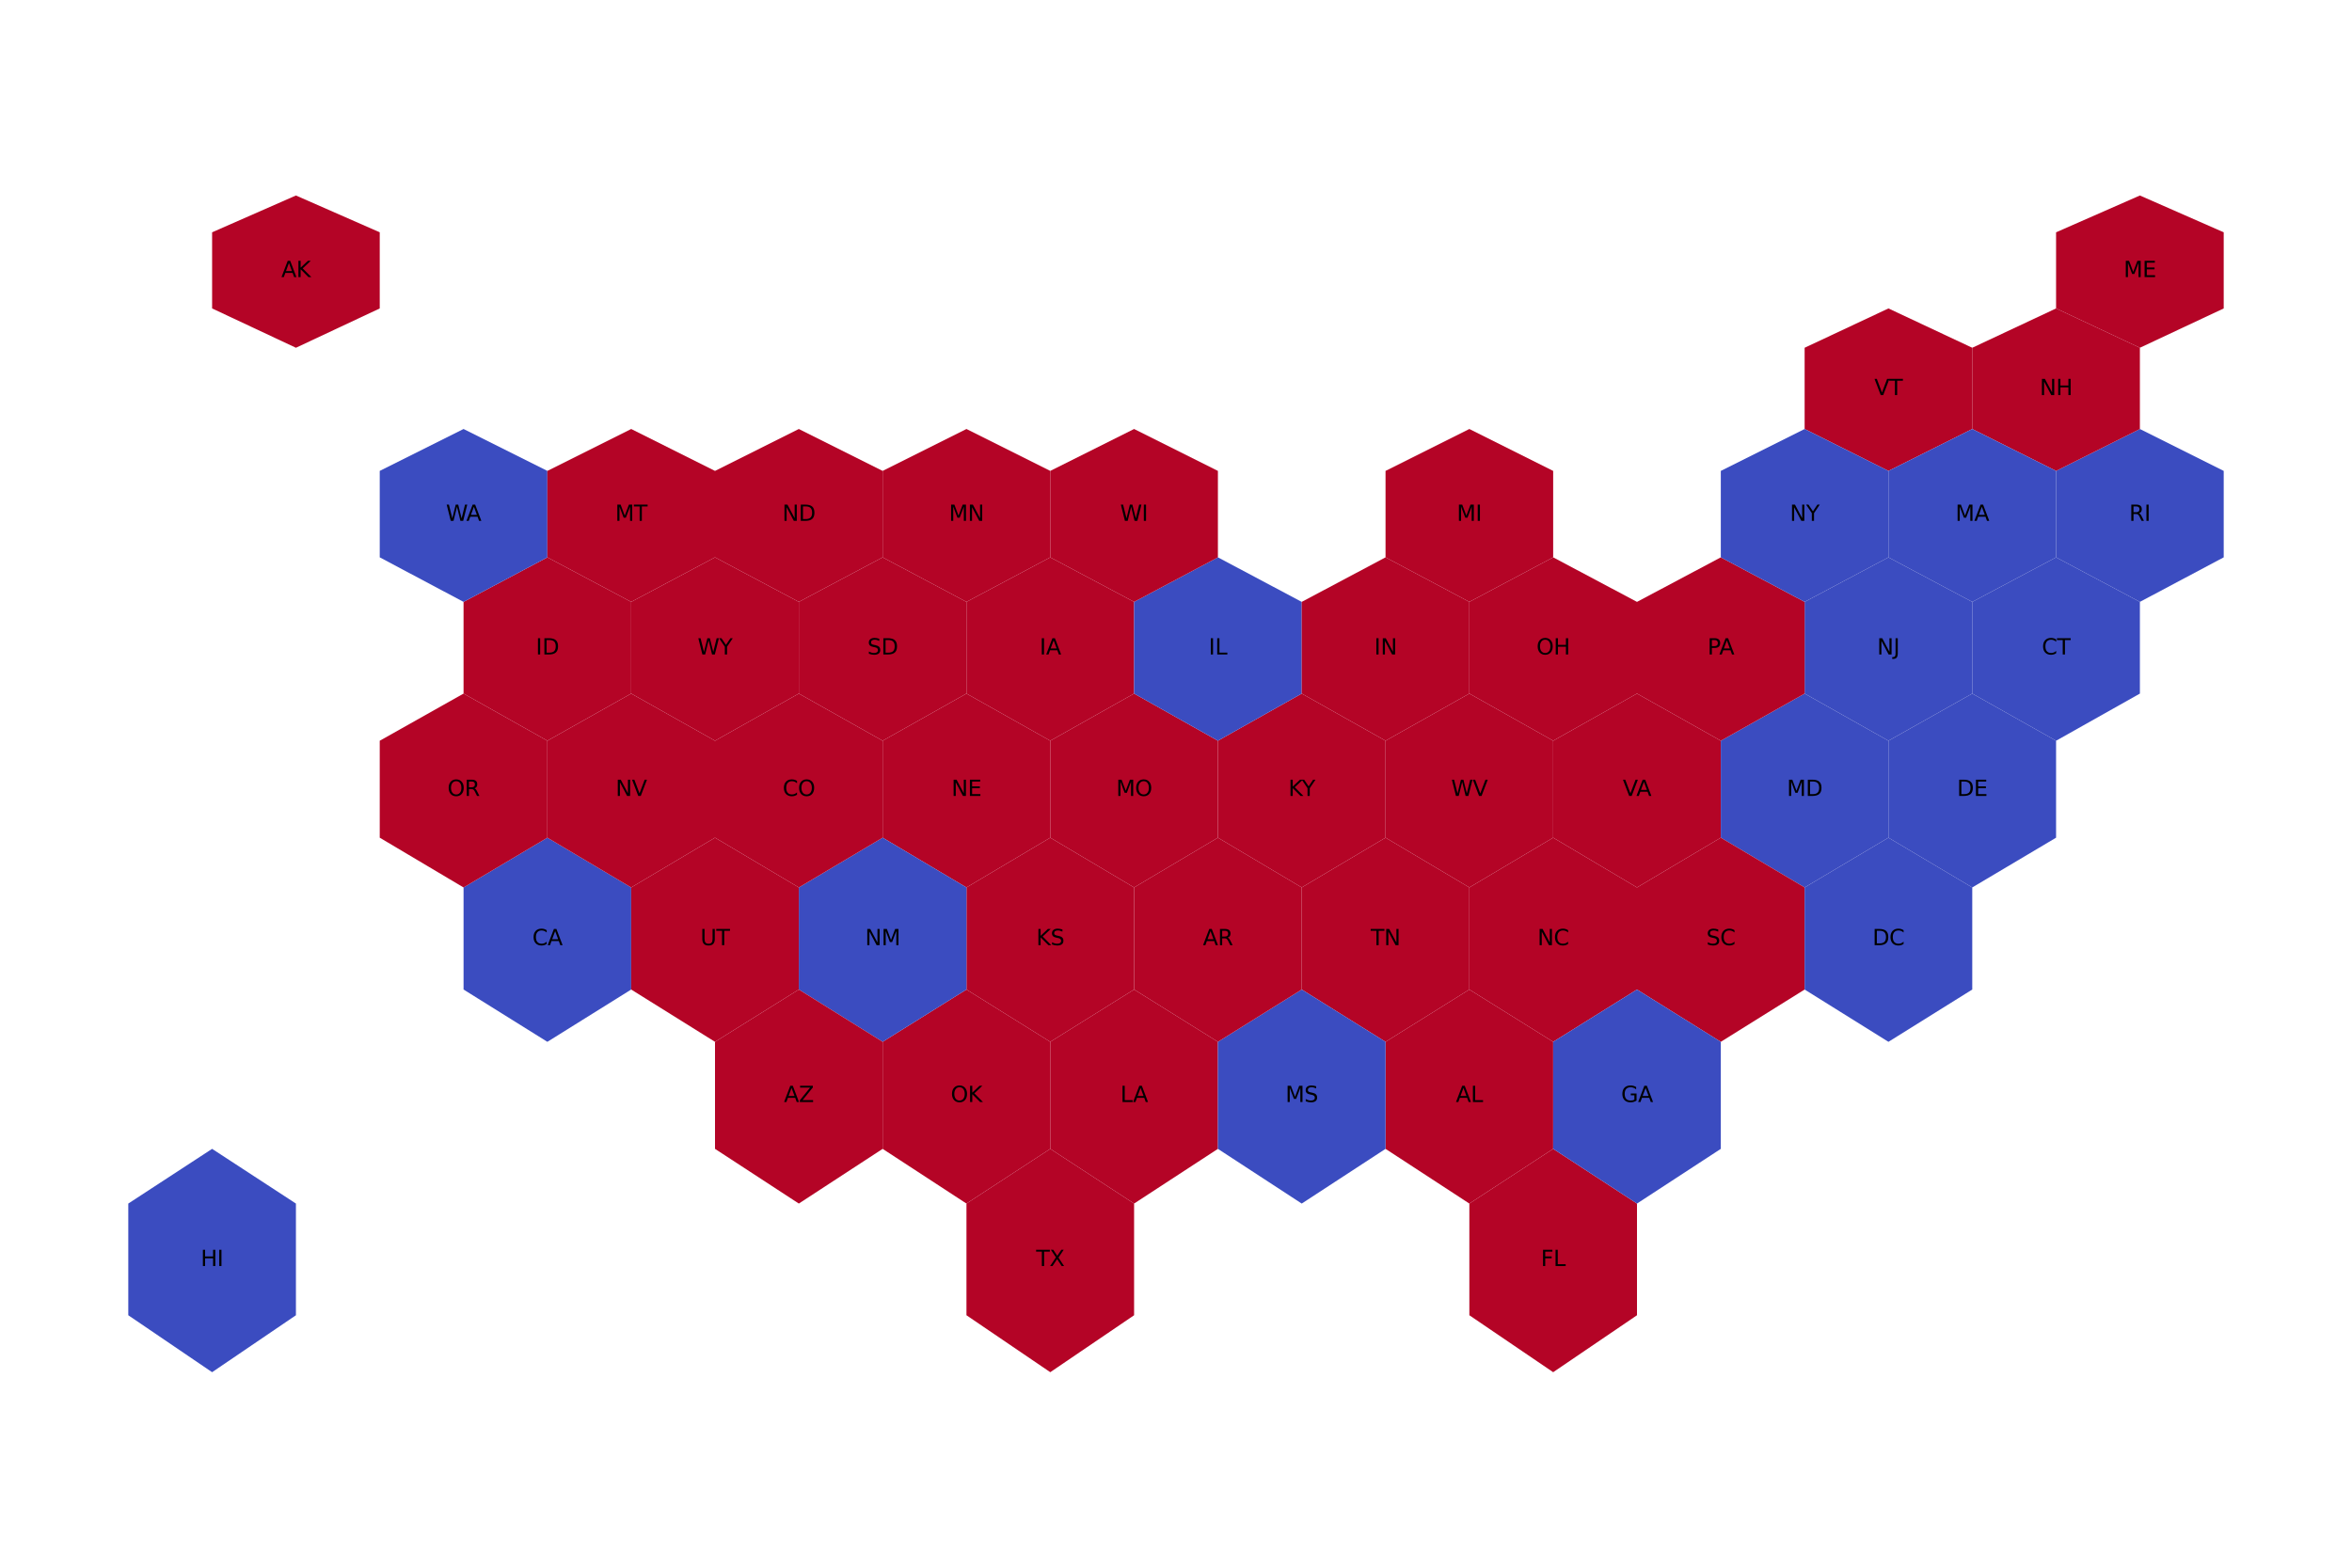 <?xml version="1.0" encoding="utf-8" standalone="no"?>
<!DOCTYPE svg PUBLIC "-//W3C//DTD SVG 1.1//EN"
  "http://www.w3.org/Graphics/SVG/1.1/DTD/svg11.dtd">
<svg xmlns:xlink="http://www.w3.org/1999/xlink" width="1080pt" height="720pt" viewBox="0 0 1080 720" xmlns="http://www.w3.org/2000/svg" version="1.1">
 <defs>
  <style type="text/css">*{stroke-linejoin: round; stroke-linecap: butt}</style>
 </defs>
 <g id="figure_1">
  <g id="patch_1">
   <path d="M 0 720 
L 1080 720 
L 1080 0 
L 0 0 
z
" style="fill: #ffffff"/>
  </g>
  <g id="axes_1">
   <g id="PatchCollection_1">
    <path d="M 982.604 89.784 
L 1021.091 106.692 
L 1021.091 141.656 
L 982.604 159.719 
L 944.116 141.656 
L 944.116 106.692 
L 982.604 89.784 
" clip-path="url(#p079086d61d)" style="fill: #b40426"/>
    <path d="M 982.604 197.027 
L 1021.091 216.276 
L 1021.091 255.976 
L 982.604 276.429 
L 944.116 255.976 
L 944.116 216.276 
L 982.604 197.027 
" clip-path="url(#p079086d61d)" style="fill: #3b4cc0"/>
    <path d="M 867.142 141.656 
L 905.629 159.719 
L 905.629 197.027 
L 867.142 216.276 
L 828.655 197.027 
L 828.655 159.719 
L 867.142 141.656 
" clip-path="url(#p079086d61d)" style="fill: #b40426"/>
    <path d="M 443.782 454.466 
L 482.269 478.484 
L 482.269 527.641 
L 443.782 552.765 
L 405.295 527.641 
L 405.295 478.484 
L 443.782 454.466 
" clip-path="url(#p079086d61d)" style="fill: #b40426"/>
    <path d="M 713.193 384.727 
L 751.68 407.583 
L 751.68 454.466 
L 713.193 478.484 
L 674.705 454.466 
L 674.705 407.583 
L 713.193 384.727 
" clip-path="url(#p079086d61d)" style="fill: #b40426"/>
    <path d="M 751.68 318.545 
L 790.167 340.206 
L 790.167 384.727 
L 751.68 407.583 
L 713.193 384.727 
L 713.193 340.206 
L 751.68 318.545 
" clip-path="url(#p079086d61d)" style="fill: #b40426"/>
    <path d="M 674.705 318.545 
L 713.193 340.206 
L 713.193 384.727 
L 674.705 407.583 
L 636.218 384.727 
L 636.218 340.206 
L 674.705 318.545 
" clip-path="url(#p079086d61d)" style="fill: #b40426"/>
    <path d="M 251.345 384.727 
L 289.833 407.583 
L 289.833 454.466 
L 251.345 478.484 
L 212.858 454.466 
L 212.858 407.583 
L 251.345 384.727 
" clip-path="url(#p079086d61d)" style="fill: #3b4cc0"/>
    <path d="M 482.269 384.727 
L 520.756 407.583 
L 520.756 454.466 
L 482.269 478.484 
L 443.782 454.466 
L 443.782 407.583 
L 482.269 384.727 
" clip-path="url(#p079086d61d)" style="fill: #b40426"/>
    <path d="M 597.731 318.545 
L 636.218 340.206 
L 636.218 384.727 
L 597.731 407.583 
L 559.244 384.727 
L 559.244 340.206 
L 597.731 318.545 
" clip-path="url(#p079086d61d)" style="fill: #b40426"/>
    <path d="M 828.655 318.545 
L 867.142 340.206 
L 867.142 384.727 
L 828.655 407.583 
L 790.167 384.727 
L 790.167 340.206 
L 828.655 318.545 
" clip-path="url(#p079086d61d)" style="fill: #3b4cc0"/>
    <path d="M 520.756 318.545 
L 559.244 340.206 
L 559.244 384.727 
L 520.756 407.583 
L 482.269 384.727 
L 482.269 340.206 
L 520.756 318.545 
" clip-path="url(#p079086d61d)" style="fill: #b40426"/>
    <path d="M 443.782 318.545 
L 482.269 340.206 
L 482.269 384.727 
L 443.782 407.583 
L 405.295 384.727 
L 405.295 340.206 
L 443.782 318.545 
" clip-path="url(#p079086d61d)" style="fill: #b40426"/>
    <path d="M 405.295 384.727 
L 443.782 407.583 
L 443.782 454.466 
L 405.295 478.484 
L 366.807 454.466 
L 366.807 407.583 
L 405.295 384.727 
" clip-path="url(#p079086d61d)" style="fill: #3b4cc0"/>
    <path d="M 790.167 384.727 
L 828.655 407.583 
L 828.655 454.466 
L 790.167 478.484 
L 751.68 454.466 
L 751.68 407.583 
L 790.167 384.727 
" clip-path="url(#p079086d61d)" style="fill: #b40426"/>
    <path d="M 636.218 384.727 
L 674.705 407.583 
L 674.705 454.466 
L 636.218 478.484 
L 597.731 454.466 
L 597.731 407.583 
L 636.218 384.727 
" clip-path="url(#p079086d61d)" style="fill: #b40426"/>
    <path d="M 482.269 255.976 
L 520.756 276.429 
L 520.756 318.545 
L 482.269 340.206 
L 443.782 318.545 
L 443.782 276.429 
L 482.269 255.976 
" clip-path="url(#p079086d61d)" style="fill: #b40426"/>
    <path d="M 289.833 318.545 
L 328.32 340.206 
L 328.32 384.727 
L 289.833 407.583 
L 251.345 384.727 
L 251.345 340.206 
L 289.833 318.545 
" clip-path="url(#p079086d61d)" style="fill: #b40426"/>
    <path d="M 867.142 255.976 
L 905.629 276.429 
L 905.629 318.545 
L 867.142 340.206 
L 828.655 318.545 
L 828.655 276.429 
L 867.142 255.976 
" clip-path="url(#p079086d61d)" style="fill: #3b4cc0"/>
    <path d="M 405.295 255.976 
L 443.782 276.429 
L 443.782 318.545 
L 405.295 340.206 
L 366.807 318.545 
L 366.807 276.429 
L 405.295 255.976 
" clip-path="url(#p079086d61d)" style="fill: #b40426"/>
    <path d="M 713.193 255.976 
L 751.68 276.429 
L 751.68 318.545 
L 713.193 340.206 
L 674.705 318.545 
L 674.705 276.429 
L 713.193 255.976 
" clip-path="url(#p079086d61d)" style="fill: #b40426"/>
    <path d="M 328.32 255.976 
L 366.807 276.429 
L 366.807 318.545 
L 328.32 340.206 
L 289.833 318.545 
L 289.833 276.429 
L 328.32 255.976 
" clip-path="url(#p079086d61d)" style="fill: #b40426"/>
    <path d="M 867.142 384.727 
L 905.629 407.583 
L 905.629 454.466 
L 867.142 478.484 
L 828.655 454.466 
L 828.655 407.583 
L 867.142 384.727 
" clip-path="url(#p079086d61d)" style="fill: #3b4cc0"/>
    <path d="M 905.629 318.545 
L 944.116 340.206 
L 944.116 384.727 
L 905.629 407.583 
L 867.142 384.727 
L 867.142 340.206 
L 905.629 318.545 
" clip-path="url(#p079086d61d)" style="fill: #3b4cc0"/>
    <path d="M 713.193 527.641 
L 751.68 552.765 
L 751.68 604.063 
L 713.193 630.216 
L 674.705 604.063 
L 674.705 552.765 
L 713.193 527.641 
" clip-path="url(#p079086d61d)" style="fill: #b40426"/>
    <path d="M 944.116 141.656 
L 982.604 159.719 
L 982.604 197.027 
L 944.116 216.276 
L 905.629 197.027 
L 905.629 159.719 
L 944.116 141.656 
" clip-path="url(#p079086d61d)" style="fill: #b40426"/>
    <path d="M 97.396 527.641 
L 135.884 552.765 
L 135.884 604.063 
L 97.396 630.216 
L 58.909 604.063 
L 58.909 552.765 
L 97.396 527.641 
" clip-path="url(#p079086d61d)" style="fill: #3b4cc0"/>
    <path d="M 482.269 527.641 
L 520.756 552.765 
L 520.756 604.063 
L 482.269 630.216 
L 443.782 604.063 
L 443.782 552.765 
L 482.269 527.641 
" clip-path="url(#p079086d61d)" style="fill: #b40426"/>
    <path d="M 674.705 454.466 
L 713.193 478.484 
L 713.193 527.641 
L 674.705 552.765 
L 636.218 527.641 
L 636.218 478.484 
L 674.705 454.466 
" clip-path="url(#p079086d61d)" style="fill: #b40426"/>
    <path d="M 366.807 454.466 
L 405.295 478.484 
L 405.295 527.641 
L 366.807 552.765 
L 328.32 527.641 
L 328.32 478.484 
L 366.807 454.466 
" clip-path="url(#p079086d61d)" style="fill: #b40426"/>
    <path d="M 751.68 454.466 
L 790.167 478.484 
L 790.167 527.641 
L 751.68 552.765 
L 713.193 527.641 
L 713.193 478.484 
L 751.68 454.466 
" clip-path="url(#p079086d61d)" style="fill: #3b4cc0"/>
    <path d="M 520.756 454.466 
L 559.244 478.484 
L 559.244 527.641 
L 520.756 552.765 
L 482.269 527.641 
L 482.269 478.484 
L 520.756 454.466 
" clip-path="url(#p079086d61d)" style="fill: #b40426"/>
    <path d="M 597.731 454.466 
L 636.218 478.484 
L 636.218 527.641 
L 597.731 552.765 
L 559.244 527.641 
L 559.244 478.484 
L 597.731 454.466 
" clip-path="url(#p079086d61d)" style="fill: #3b4cc0"/>
    <path d="M 328.32 384.727 
L 366.807 407.583 
L 366.807 454.466 
L 328.32 478.484 
L 289.833 454.466 
L 289.833 407.583 
L 328.32 384.727 
" clip-path="url(#p079086d61d)" style="fill: #b40426"/>
    <path d="M 366.807 318.545 
L 405.295 340.206 
L 405.295 384.727 
L 366.807 407.583 
L 328.32 384.727 
L 328.32 340.206 
L 366.807 318.545 
" clip-path="url(#p079086d61d)" style="fill: #b40426"/>
    <path d="M 559.244 384.727 
L 597.731 407.583 
L 597.731 454.466 
L 559.244 478.484 
L 520.756 454.466 
L 520.756 407.583 
L 559.244 384.727 
" clip-path="url(#p079086d61d)" style="fill: #b40426"/>
    <path d="M 251.345 255.976 
L 289.833 276.429 
L 289.833 318.545 
L 251.345 340.206 
L 212.858 318.545 
L 212.858 276.429 
L 251.345 255.976 
" clip-path="url(#p079086d61d)" style="fill: #b40426"/>
    <path d="M 212.858 318.545 
L 251.345 340.206 
L 251.345 384.727 
L 212.858 407.583 
L 174.371 384.727 
L 174.371 340.206 
L 212.858 318.545 
" clip-path="url(#p079086d61d)" style="fill: #b40426"/>
    <path d="M 559.244 255.976 
L 597.731 276.429 
L 597.731 318.545 
L 559.244 340.206 
L 520.756 318.545 
L 520.756 276.429 
L 559.244 255.976 
" clip-path="url(#p079086d61d)" style="fill: #3b4cc0"/>
    <path d="M 790.167 255.976 
L 828.655 276.429 
L 828.655 318.545 
L 790.167 340.206 
L 751.68 318.545 
L 751.68 276.429 
L 790.167 255.976 
" clip-path="url(#p079086d61d)" style="fill: #b40426"/>
    <path d="M 636.218 255.976 
L 674.705 276.429 
L 674.705 318.545 
L 636.218 340.206 
L 597.731 318.545 
L 597.731 276.429 
L 636.218 255.976 
" clip-path="url(#p079086d61d)" style="fill: #b40426"/>
    <path d="M 828.655 197.027 
L 867.142 216.276 
L 867.142 255.976 
L 828.655 276.429 
L 790.167 255.976 
L 790.167 216.276 
L 828.655 197.027 
" clip-path="url(#p079086d61d)" style="fill: #3b4cc0"/>
    <path d="M 212.858 197.027 
L 251.345 216.276 
L 251.345 255.976 
L 212.858 276.429 
L 174.371 255.976 
L 174.371 216.276 
L 212.858 197.027 
" clip-path="url(#p079086d61d)" style="fill: #3b4cc0"/>
    <path d="M 520.756 197.027 
L 559.244 216.276 
L 559.244 255.976 
L 520.756 276.429 
L 482.269 255.976 
L 482.269 216.276 
L 520.756 197.027 
" clip-path="url(#p079086d61d)" style="fill: #b40426"/>
    <path d="M 905.629 197.027 
L 944.116 216.276 
L 944.116 255.976 
L 905.629 276.429 
L 867.142 255.976 
L 867.142 216.276 
L 905.629 197.027 
" clip-path="url(#p079086d61d)" style="fill: #3b4cc0"/>
    <path d="M 674.705 197.027 
L 713.193 216.276 
L 713.193 255.976 
L 674.705 276.429 
L 636.218 255.976 
L 636.218 216.276 
L 674.705 197.027 
" clip-path="url(#p079086d61d)" style="fill: #b40426"/>
    <path d="M 443.782 197.027 
L 482.269 216.276 
L 482.269 255.976 
L 443.782 276.429 
L 405.295 255.976 
L 405.295 216.276 
L 443.782 197.027 
" clip-path="url(#p079086d61d)" style="fill: #b40426"/>
    <path d="M 289.833 197.027 
L 328.32 216.276 
L 328.32 255.976 
L 289.833 276.429 
L 251.345 255.976 
L 251.345 216.276 
L 289.833 197.027 
" clip-path="url(#p079086d61d)" style="fill: #b40426"/>
    <path d="M 366.807 197.027 
L 405.295 216.276 
L 405.295 255.976 
L 366.807 276.429 
L 328.32 255.976 
L 328.32 216.276 
L 366.807 197.027 
" clip-path="url(#p079086d61d)" style="fill: #b40426"/>
    <path d="M 135.884 89.784 
L 174.371 106.692 
L 174.371 141.656 
L 135.884 159.719 
L 97.396 141.656 
L 97.396 106.692 
L 135.884 89.784 
" clip-path="url(#p079086d61d)" style="fill: #b40426"/>
    <path d="M 944.116 255.976 
L 982.604 276.429 
L 982.604 318.545 
L 944.116 340.206 
L 905.629 318.545 
L 905.629 276.429 
L 944.116 255.976 
" clip-path="url(#p079086d61d)" style="fill: #3b4cc0"/>
   </g>
   <g id="text_1">
    <!-- ME -->
    <g transform="translate(975.13 127.254) scale(0.1 -0.1)">
     <defs>
      <path id="DejaVuSans-4d" d="M 628 4666 
L 1569 4666 
L 2759 1491 
L 3956 4666 
L 4897 4666 
L 4897 0 
L 4281 0 
L 4281 4097 
L 3078 897 
L 2444 897 
L 1241 4097 
L 1241 0 
L 628 0 
L 628 4666 
z
" transform="scale(0.016)"/>
      <path id="DejaVuSans-45" d="M 628 4666 
L 3578 4666 
L 3578 4134 
L 1259 4134 
L 1259 2753 
L 3481 2753 
L 3481 2222 
L 1259 2222 
L 1259 531 
L 3634 531 
L 3634 0 
L 628 0 
L 628 4666 
z
" transform="scale(0.016)"/>
     </defs>
     <use xlink:href="#DejaVuSans-4d"/>
     <use xlink:href="#DejaVuSans-45" x="86.279"/>
    </g>
   </g>
   <g id="text_2">
    <!-- RI -->
    <g transform="translate(977.654 239.22) scale(0.1 -0.1)">
     <defs>
      <path id="DejaVuSans-52" d="M 2841 2188 
Q 3044 2119 3236 1894 
Q 3428 1669 3622 1275 
L 4263 0 
L 3584 0 
L 2988 1197 
Q 2756 1666 2539 1819 
Q 2322 1972 1947 1972 
L 1259 1972 
L 1259 0 
L 628 0 
L 628 4666 
L 2053 4666 
Q 2853 4666 3247 4331 
Q 3641 3997 3641 3322 
Q 3641 2881 3436 2590 
Q 3231 2300 2841 2188 
z
M 1259 4147 
L 1259 2491 
L 2053 2491 
Q 2509 2491 2742 2702 
Q 2975 2913 2975 3322 
Q 2975 3731 2742 3939 
Q 2509 4147 2053 4147 
L 1259 4147 
z
" transform="scale(0.016)"/>
      <path id="DejaVuSans-49" d="M 628 4666 
L 1259 4666 
L 1259 0 
L 628 0 
L 628 4666 
z
" transform="scale(0.016)"/>
     </defs>
     <use xlink:href="#DejaVuSans-52"/>
     <use xlink:href="#DejaVuSans-49" x="69.482"/>
    </g>
   </g>
   <g id="text_3">
    <!-- VT -->
    <g transform="translate(860.668 181.462) scale(0.1 -0.1)">
     <defs>
      <path id="DejaVuSans-56" d="M 1831 0 
L 50 4666 
L 709 4666 
L 2188 738 
L 3669 4666 
L 4325 4666 
L 2547 0 
L 1831 0 
z
" transform="scale(0.016)"/>
      <path id="DejaVuSans-54" d="M -19 4666 
L 3928 4666 
L 3928 4134 
L 2272 4134 
L 2272 0 
L 1638 0 
L 1638 4134 
L -19 4134 
L -19 4666 
z
" transform="scale(0.016)"/>
     </defs>
     <use xlink:href="#DejaVuSans-56"/>
     <use xlink:href="#DejaVuSans-54" x="68.408"/>
    </g>
   </g>
   <g id="text_4">
    <!-- OK -->
    <g transform="translate(436.567 506.129) scale(0.1 -0.1)">
     <defs>
      <path id="DejaVuSans-4f" d="M 2522 4238 
Q 1834 4238 1429 3725 
Q 1025 3213 1025 2328 
Q 1025 1447 1429 934 
Q 1834 422 2522 422 
Q 3209 422 3611 934 
Q 4013 1447 4013 2328 
Q 4013 3213 3611 3725 
Q 3209 4238 2522 4238 
z
M 2522 4750 
Q 3503 4750 4090 4092 
Q 4678 3434 4678 2328 
Q 4678 1225 4090 567 
Q 3503 -91 2522 -91 
Q 1538 -91 948 565 
Q 359 1222 359 2328 
Q 359 3434 948 4092 
Q 1538 4750 2522 4750 
z
" transform="scale(0.016)"/>
      <path id="DejaVuSans-4b" d="M 628 4666 
L 1259 4666 
L 1259 2694 
L 3353 4666 
L 4166 4666 
L 1850 2491 
L 4331 0 
L 3500 0 
L 1259 2247 
L 1259 0 
L 628 0 
L 628 4666 
z
" transform="scale(0.016)"/>
     </defs>
     <use xlink:href="#DejaVuSans-4f"/>
     <use xlink:href="#DejaVuSans-4b" x="78.711"/>
    </g>
   </g>
   <g id="text_5">
    <!-- NC -->
    <g transform="translate(705.961 434.107) scale(0.1 -0.1)">
     <defs>
      <path id="DejaVuSans-4e" d="M 628 4666 
L 1478 4666 
L 3547 763 
L 3547 4666 
L 4159 4666 
L 4159 0 
L 3309 0 
L 1241 3903 
L 1241 0 
L 628 0 
L 628 4666 
z
" transform="scale(0.016)"/>
      <path id="DejaVuSans-43" d="M 4122 4306 
L 4122 3641 
Q 3803 3938 3442 4084 
Q 3081 4231 2675 4231 
Q 1875 4231 1450 3742 
Q 1025 3253 1025 2328 
Q 1025 1406 1450 917 
Q 1875 428 2675 428 
Q 3081 428 3442 575 
Q 3803 722 4122 1019 
L 4122 359 
Q 3791 134 3420 21 
Q 3050 -91 2638 -91 
Q 1578 -91 968 557 
Q 359 1206 359 2328 
Q 359 3453 968 4101 
Q 1578 4750 2638 4750 
Q 3056 4750 3426 4639 
Q 3797 4528 4122 4306 
z
" transform="scale(0.016)"/>
     </defs>
     <use xlink:href="#DejaVuSans-4e"/>
     <use xlink:href="#DejaVuSans-43" x="74.805"/>
    </g>
   </g>
   <g id="text_6">
    <!-- VA -->
    <g transform="translate(745.158 365.558) scale(0.1 -0.1)">
     <defs>
      <path id="DejaVuSans-41" d="M 2188 4044 
L 1331 1722 
L 3047 1722 
L 2188 4044 
z
M 1831 4666 
L 2547 4666 
L 4325 0 
L 3669 0 
L 3244 1197 
L 1141 1197 
L 716 0 
L 50 0 
L 1831 4666 
z
" transform="scale(0.016)"/>
     </defs>
     <use xlink:href="#DejaVuSans-56"/>
     <use xlink:href="#DejaVuSans-41" x="62.033"/>
    </g>
   </g>
   <g id="text_7">
    <!-- WV -->
    <g transform="translate(666.341 365.558) scale(0.1 -0.1)">
     <defs>
      <path id="DejaVuSans-57" d="M 213 4666 
L 850 4666 
L 1831 722 
L 2809 4666 
L 3519 4666 
L 4500 722 
L 5478 4666 
L 6119 4666 
L 4947 0 
L 4153 0 
L 3169 4050 
L 2175 0 
L 1381 0 
L 213 4666 
z
" transform="scale(0.016)"/>
     </defs>
     <use xlink:href="#DejaVuSans-57"/>
     <use xlink:href="#DejaVuSans-56" x="98.877"/>
    </g>
   </g>
   <g id="text_8">
    <!-- CA -->
    <g transform="translate(244.434 434.107) scale(0.1 -0.1)">
     <use xlink:href="#DejaVuSans-43"/>
     <use xlink:href="#DejaVuSans-41" x="69.824"/>
    </g>
   </g>
   <g id="text_9">
    <!-- KS -->
    <g transform="translate(475.816 434.107) scale(0.1 -0.1)">
     <defs>
      <path id="DejaVuSans-53" d="M 3425 4513 
L 3425 3897 
Q 3066 4069 2747 4153 
Q 2428 4238 2131 4238 
Q 1616 4238 1336 4038 
Q 1056 3838 1056 3469 
Q 1056 3159 1242 3001 
Q 1428 2844 1947 2747 
L 2328 2669 
Q 3034 2534 3370 2195 
Q 3706 1856 3706 1288 
Q 3706 609 3251 259 
Q 2797 -91 1919 -91 
Q 1588 -91 1214 -16 
Q 841 59 441 206 
L 441 856 
Q 825 641 1194 531 
Q 1563 422 1919 422 
Q 2459 422 2753 634 
Q 3047 847 3047 1241 
Q 3047 1584 2836 1778 
Q 2625 1972 2144 2069 
L 1759 2144 
Q 1053 2284 737 2584 
Q 422 2884 422 3419 
Q 422 4038 858 4394 
Q 1294 4750 2059 4750 
Q 2388 4750 2728 4690 
Q 3069 4631 3425 4513 
z
" transform="scale(0.016)"/>
     </defs>
     <use xlink:href="#DejaVuSans-4b"/>
     <use xlink:href="#DejaVuSans-53" x="65.576"/>
    </g>
   </g>
   <g id="text_10">
    <!-- KY -->
    <g transform="translate(591.579 365.558) scale(0.1 -0.1)">
     <defs>
      <path id="DejaVuSans-59" d="M -13 4666 
L 666 4666 
L 1959 2747 
L 3244 4666 
L 3922 4666 
L 2272 2222 
L 2272 0 
L 1638 0 
L 1638 2222 
L -13 4666 
z
" transform="scale(0.016)"/>
     </defs>
     <use xlink:href="#DejaVuSans-4b"/>
     <use xlink:href="#DejaVuSans-59" x="61.951"/>
    </g>
   </g>
   <g id="text_11">
    <!-- MD -->
    <g transform="translate(820.49 365.558) scale(0.1 -0.1)">
     <defs>
      <path id="DejaVuSans-44" d="M 1259 4147 
L 1259 519 
L 2022 519 
Q 2988 519 3436 956 
Q 3884 1394 3884 2338 
Q 3884 3275 3436 3711 
Q 2988 4147 2022 4147 
L 1259 4147 
z
M 628 4666 
L 1925 4666 
Q 3281 4666 3915 4102 
Q 4550 3538 4550 2338 
Q 4550 1131 3912 565 
Q 3275 0 1925 0 
L 628 0 
L 628 4666 
z
" transform="scale(0.016)"/>
     </defs>
     <use xlink:href="#DejaVuSans-4d"/>
     <use xlink:href="#DejaVuSans-44" x="86.279"/>
    </g>
   </g>
   <g id="text_12">
    <!-- MO -->
    <g transform="translate(512.506 365.558) scale(0.1 -0.1)">
     <use xlink:href="#DejaVuSans-4d"/>
     <use xlink:href="#DejaVuSans-4f" x="86.279"/>
    </g>
   </g>
   <g id="text_13">
    <!-- NE -->
    <g transform="translate(436.882 365.558) scale(0.1 -0.1)">
     <use xlink:href="#DejaVuSans-4e"/>
     <use xlink:href="#DejaVuSans-45" x="74.805"/>
    </g>
   </g>
   <g id="text_14">
    <!-- NM -->
    <g transform="translate(397.24 434.107) scale(0.1 -0.1)">
     <use xlink:href="#DejaVuSans-4e"/>
     <use xlink:href="#DejaVuSans-4d" x="74.805"/>
    </g>
   </g>
   <g id="text_15">
    <!-- SC -->
    <g transform="translate(783.502 434.107) scale(0.1 -0.1)">
     <use xlink:href="#DejaVuSans-53"/>
     <use xlink:href="#DejaVuSans-43" x="63.477"/>
    </g>
   </g>
   <g id="text_16">
    <!-- TN -->
    <g transform="translate(629.424 434.107) scale(0.1 -0.1)">
     <use xlink:href="#DejaVuSans-54"/>
     <use xlink:href="#DejaVuSans-4e" x="61.084"/>
    </g>
   </g>
   <g id="text_17">
    <!-- IA -->
    <g transform="translate(477.374 300.582) scale(0.1 -0.1)">
     <use xlink:href="#DejaVuSans-49"/>
     <use xlink:href="#DejaVuSans-41" x="29.492"/>
    </g>
   </g>
   <g id="text_18">
    <!-- NV -->
    <g transform="translate(282.672 365.558) scale(0.1 -0.1)">
     <use xlink:href="#DejaVuSans-4e"/>
     <use xlink:href="#DejaVuSans-56" x="74.805"/>
    </g>
   </g>
   <g id="text_19">
    <!-- NJ -->
    <g transform="translate(861.926 300.582) scale(0.1 -0.1)">
     <defs>
      <path id="DejaVuSans-4a" d="M 628 4666 
L 1259 4666 
L 1259 325 
Q 1259 -519 939 -900 
Q 619 -1281 -91 -1281 
L -331 -1281 
L -331 -750 
L -134 -750 
Q 284 -750 456 -515 
Q 628 -281 628 325 
L 628 4666 
z
" transform="scale(0.016)"/>
     </defs>
     <use xlink:href="#DejaVuSans-4e"/>
     <use xlink:href="#DejaVuSans-4a" x="74.805"/>
    </g>
   </g>
   <g id="text_20">
    <!-- SD -->
    <g transform="translate(398.27 300.582) scale(0.1 -0.1)">
     <use xlink:href="#DejaVuSans-53"/>
     <use xlink:href="#DejaVuSans-44" x="63.477"/>
    </g>
   </g>
   <g id="text_21">
    <!-- OH -->
    <g transform="translate(705.497 300.582) scale(0.1 -0.1)">
     <defs>
      <path id="DejaVuSans-48" d="M 628 4666 
L 1259 4666 
L 1259 2753 
L 3553 2753 
L 3553 4666 
L 4184 4666 
L 4184 0 
L 3553 0 
L 3553 2222 
L 1259 2222 
L 1259 0 
L 628 0 
L 628 4666 
z
" transform="scale(0.016)"/>
     </defs>
     <use xlink:href="#DejaVuSans-4f"/>
     <use xlink:href="#DejaVuSans-48" x="78.711"/>
    </g>
   </g>
   <g id="text_22">
    <!-- WY -->
    <g transform="translate(320.322 300.582) scale(0.1 -0.1)">
     <use xlink:href="#DejaVuSans-57"/>
     <use xlink:href="#DejaVuSans-59" x="98.877"/>
    </g>
   </g>
   <g id="text_23">
    <!-- DC -->
    <g transform="translate(859.8 434.107) scale(0.1 -0.1)">
     <use xlink:href="#DejaVuSans-44"/>
     <use xlink:href="#DejaVuSans-43" x="77.002"/>
    </g>
   </g>
   <g id="text_24">
    <!-- DE -->
    <g transform="translate(898.62 365.558) scale(0.1 -0.1)">
     <use xlink:href="#DejaVuSans-44"/>
     <use xlink:href="#DejaVuSans-45" x="77.002"/>
    </g>
   </g>
   <g id="text_25">
    <!-- FL -->
    <g transform="translate(707.531 581.459) scale(0.1 -0.1)">
     <defs>
      <path id="DejaVuSans-46" d="M 628 4666 
L 3309 4666 
L 3309 4134 
L 1259 4134 
L 1259 2759 
L 3109 2759 
L 3109 2228 
L 1259 2228 
L 1259 0 
L 628 0 
L 628 4666 
z
" transform="scale(0.016)"/>
      <path id="DejaVuSans-4c" d="M 628 4666 
L 1259 4666 
L 1259 531 
L 3531 531 
L 3531 0 
L 628 0 
L 628 4666 
z
" transform="scale(0.016)"/>
     </defs>
     <use xlink:href="#DejaVuSans-46"/>
     <use xlink:href="#DejaVuSans-4c" x="57.52"/>
    </g>
   </g>
   <g id="text_26">
    <!-- NH -->
    <g transform="translate(936.616 181.462) scale(0.1 -0.1)">
     <use xlink:href="#DejaVuSans-4e"/>
     <use xlink:href="#DejaVuSans-48" x="74.805"/>
    </g>
   </g>
   <g id="text_27">
    <!-- HI -->
    <g transform="translate(92.161 581.459) scale(0.1 -0.1)">
     <use xlink:href="#DejaVuSans-48"/>
     <use xlink:href="#DejaVuSans-49" x="75.195"/>
    </g>
   </g>
   <g id="text_28">
    <!-- TX -->
    <g transform="translate(475.79 581.459) scale(0.1 -0.1)">
     <defs>
      <path id="DejaVuSans-58" d="M 403 4666 
L 1081 4666 
L 2241 2931 
L 3406 4666 
L 4084 4666 
L 2584 2425 
L 4184 0 
L 3506 0 
L 2194 1984 
L 872 0 
L 191 0 
L 1856 2491 
L 403 4666 
z
" transform="scale(0.016)"/>
     </defs>
     <use xlink:href="#DejaVuSans-54"/>
     <use xlink:href="#DejaVuSans-58" x="61.084"/>
    </g>
   </g>
   <g id="text_29">
    <!-- AL -->
    <g transform="translate(668.499 506.129) scale(0.1 -0.1)">
     <use xlink:href="#DejaVuSans-41"/>
     <use xlink:href="#DejaVuSans-4c" x="68.408"/>
    </g>
   </g>
   <g id="text_30">
    <!-- AZ -->
    <g transform="translate(359.962 506.129) scale(0.1 -0.1)">
     <defs>
      <path id="DejaVuSans-5a" d="M 359 4666 
L 4025 4666 
L 4025 4184 
L 1075 531 
L 4097 531 
L 4097 0 
L 288 0 
L 288 481 
L 3238 4134 
L 359 4134 
L 359 4666 
z
" transform="scale(0.016)"/>
     </defs>
     <use xlink:href="#DejaVuSans-41"/>
     <use xlink:href="#DejaVuSans-5a" x="68.408"/>
    </g>
   </g>
   <g id="text_31">
    <!-- GA -->
    <g transform="translate(744.385 506.129) scale(0.1 -0.1)">
     <defs>
      <path id="DejaVuSans-47" d="M 3809 666 
L 3809 1919 
L 2778 1919 
L 2778 2438 
L 4434 2438 
L 4434 434 
Q 4069 175 3628 42 
Q 3188 -91 2688 -91 
Q 1594 -91 976 548 
Q 359 1188 359 2328 
Q 359 3472 976 4111 
Q 1594 4750 2688 4750 
Q 3144 4750 3555 4637 
Q 3966 4525 4313 4306 
L 4313 3634 
Q 3963 3931 3569 4081 
Q 3175 4231 2741 4231 
Q 1884 4231 1454 3753 
Q 1025 3275 1025 2328 
Q 1025 1384 1454 906 
Q 1884 428 2741 428 
Q 3075 428 3337 486 
Q 3600 544 3809 666 
z
" transform="scale(0.016)"/>
     </defs>
     <use xlink:href="#DejaVuSans-47"/>
     <use xlink:href="#DejaVuSans-41" x="77.49"/>
    </g>
   </g>
   <g id="text_32">
    <!-- LA -->
    <g transform="translate(514.438 506.129) scale(0.1 -0.1)">
     <use xlink:href="#DejaVuSans-4c"/>
     <use xlink:href="#DejaVuSans-41" x="57.963"/>
    </g>
   </g>
   <g id="text_33">
    <!-- MS -->
    <g transform="translate(590.243 506.129) scale(0.1 -0.1)">
     <use xlink:href="#DejaVuSans-4d"/>
     <use xlink:href="#DejaVuSans-53" x="86.279"/>
    </g>
   </g>
   <g id="text_34">
    <!-- UT -->
    <g transform="translate(321.607 434.107) scale(0.1 -0.1)">
     <defs>
      <path id="DejaVuSans-55" d="M 556 4666 
L 1191 4666 
L 1191 1831 
Q 1191 1081 1462 751 
Q 1734 422 2344 422 
Q 2950 422 3222 751 
Q 3494 1081 3494 1831 
L 3494 4666 
L 4128 4666 
L 4128 1753 
Q 4128 841 3676 375 
Q 3225 -91 2344 -91 
Q 1459 -91 1007 375 
Q 556 841 556 1753 
L 556 4666 
z
" transform="scale(0.016)"/>
     </defs>
     <use xlink:href="#DejaVuSans-55"/>
     <use xlink:href="#DejaVuSans-54" x="73.193"/>
    </g>
   </g>
   <g id="text_35">
    <!-- CO -->
    <g transform="translate(359.38 365.558) scale(0.1 -0.1)">
     <use xlink:href="#DejaVuSans-43"/>
     <use xlink:href="#DejaVuSans-4f" x="69.824"/>
    </g>
   </g>
   <g id="text_36">
    <!-- AR -->
    <g transform="translate(552.349 434.107) scale(0.1 -0.1)">
     <use xlink:href="#DejaVuSans-41"/>
     <use xlink:href="#DejaVuSans-52" x="68.408"/>
    </g>
   </g>
   <g id="text_37">
    <!-- ID -->
    <g transform="translate(246.02 300.582) scale(0.1 -0.1)">
     <use xlink:href="#DejaVuSans-49"/>
     <use xlink:href="#DejaVuSans-44" x="29.492"/>
    </g>
   </g>
   <g id="text_38">
    <!-- OR -->
    <g transform="translate(205.448 365.558) scale(0.1 -0.1)">
     <use xlink:href="#DejaVuSans-4f"/>
     <use xlink:href="#DejaVuSans-52" x="78.711"/>
    </g>
   </g>
   <g id="text_39">
    <!-- IL -->
    <g transform="translate(554.983 300.582) scale(0.1 -0.1)">
     <use xlink:href="#DejaVuSans-49"/>
     <use xlink:href="#DejaVuSans-4c" x="29.492"/>
    </g>
   </g>
   <g id="text_40">
    <!-- PA -->
    <g transform="translate(784.051 300.582) scale(0.1 -0.1)">
     <defs>
      <path id="DejaVuSans-50" d="M 1259 4147 
L 1259 2394 
L 2053 2394 
Q 2494 2394 2734 2622 
Q 2975 2850 2975 3272 
Q 2975 3691 2734 3919 
Q 2494 4147 2053 4147 
L 1259 4147 
z
M 628 4666 
L 2053 4666 
Q 2838 4666 3239 4311 
Q 3641 3956 3641 3272 
Q 3641 2581 3239 2228 
Q 2838 1875 2053 1875 
L 1259 1875 
L 1259 0 
L 628 0 
L 628 4666 
z
" transform="scale(0.016)"/>
     </defs>
     <use xlink:href="#DejaVuSans-50"/>
     <use xlink:href="#DejaVuSans-41" x="53.928"/>
    </g>
   </g>
   <g id="text_41">
    <!-- IN -->
    <g transform="translate(631.003 300.582) scale(0.1 -0.1)">
     <use xlink:href="#DejaVuSans-49"/>
     <use xlink:href="#DejaVuSans-4e" x="29.492"/>
    </g>
   </g>
   <g id="text_42">
    <!-- NY -->
    <g transform="translate(821.86 239.22) scale(0.1 -0.1)">
     <use xlink:href="#DejaVuSans-4e"/>
     <use xlink:href="#DejaVuSans-59" x="74.805"/>
    </g>
   </g>
   <g id="text_43">
    <!-- WA -->
    <g transform="translate(204.769 239.22) scale(0.1 -0.1)">
     <use xlink:href="#DejaVuSans-57"/>
     <use xlink:href="#DejaVuSans-41" x="93.377"/>
    </g>
   </g>
   <g id="text_44">
    <!-- WI -->
    <g transform="translate(514.338 239.22) scale(0.1 -0.1)">
     <use xlink:href="#DejaVuSans-57"/>
     <use xlink:href="#DejaVuSans-49" x="98.877"/>
    </g>
   </g>
   <g id="text_45">
    <!-- MA -->
    <g transform="translate(897.895 239.22) scale(0.1 -0.1)">
     <use xlink:href="#DejaVuSans-4d"/>
     <use xlink:href="#DejaVuSans-41" x="86.279"/>
    </g>
   </g>
   <g id="text_46">
    <!-- MI -->
    <g transform="translate(668.916 239.22) scale(0.1 -0.1)">
     <use xlink:href="#DejaVuSans-4d"/>
     <use xlink:href="#DejaVuSans-49" x="86.279"/>
    </g>
   </g>
   <g id="text_47">
    <!-- MN -->
    <g transform="translate(435.727 239.22) scale(0.1 -0.1)">
     <use xlink:href="#DejaVuSans-4d"/>
     <use xlink:href="#DejaVuSans-4e" x="86.279"/>
    </g>
   </g>
   <g id="text_48">
    <!-- MT -->
    <g transform="translate(282.465 239.22) scale(0.1 -0.1)">
     <use xlink:href="#DejaVuSans-4d"/>
     <use xlink:href="#DejaVuSans-54" x="86.279"/>
    </g>
   </g>
   <g id="text_49">
    <!-- ND -->
    <g transform="translate(359.217 239.22) scale(0.1 -0.1)">
     <use xlink:href="#DejaVuSans-4e"/>
     <use xlink:href="#DejaVuSans-44" x="74.805"/>
    </g>
   </g>
   <g id="text_50">
    <!-- AK -->
    <g transform="translate(129.184 127.254) scale(0.1 -0.1)">
     <use xlink:href="#DejaVuSans-41"/>
     <use xlink:href="#DejaVuSans-4b" x="68.408"/>
    </g>
   </g>
   <g id="text_51">
    <!-- CT -->
    <g transform="translate(937.571 300.582) scale(0.1 -0.1)">
     <use xlink:href="#DejaVuSans-43"/>
     <use xlink:href="#DejaVuSans-54" x="69.824"/>
    </g>
   </g>
  </g>
 </g>
 <defs>
  <clipPath id="p079086d61d">
   <rect x="10.8" y="62.763" width="1058.4" height="594.475"/>
  </clipPath>
 </defs>
</svg>
